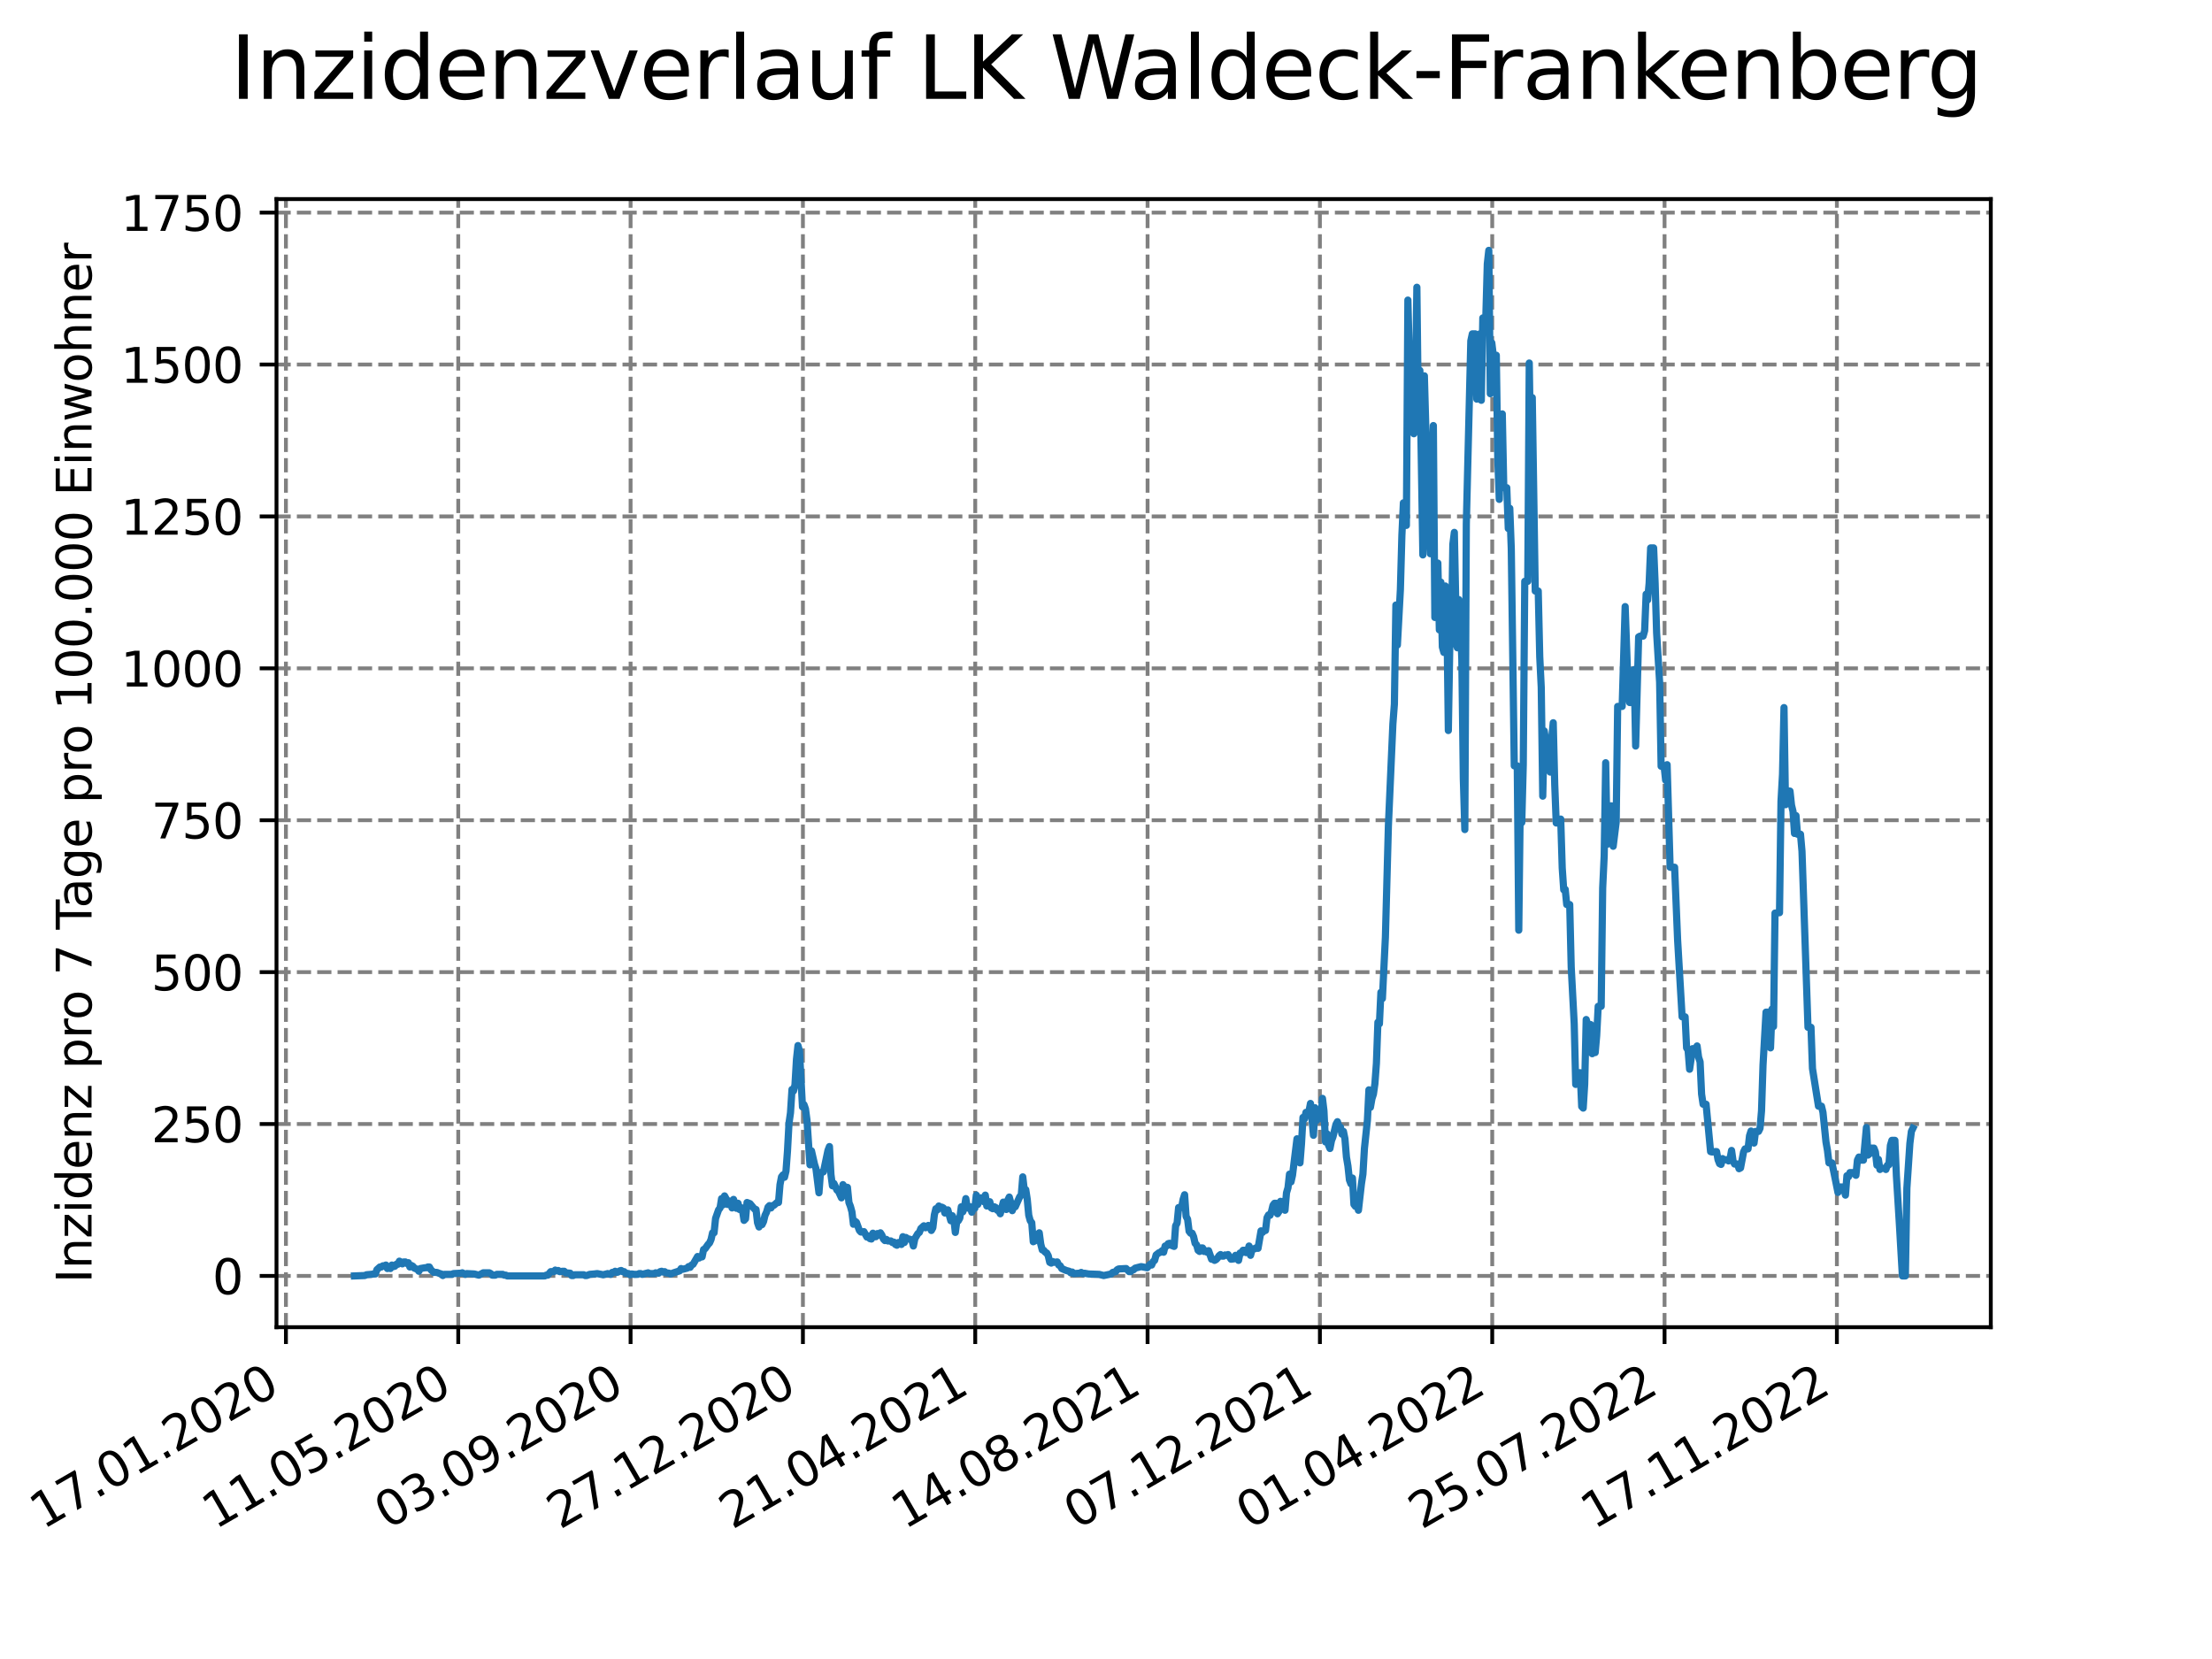 <?xml version="1.0" encoding="utf-8" standalone="no"?>
<!DOCTYPE svg PUBLIC "-//W3C//DTD SVG 1.1//EN"
  "http://www.w3.org/Graphics/SVG/1.1/DTD/svg11.dtd">
<svg xmlns:xlink="http://www.w3.org/1999/xlink" width="460.8pt" height="345.6pt" viewBox="0 0 460.8 345.6" xmlns="http://www.w3.org/2000/svg" version="1.1">
 <defs>
  <style type="text/css">*{stroke-linejoin: round; stroke-linecap: butt}</style>
 </defs>
 <g id="figure_1">
  <g id="patch_1">
   <path d="M 0 345.6 
L 460.8 345.6 
L 460.8 0 
L 0 0 
z
" style="fill: #ffffff"/>
  </g>
  <g id="axes_1">
   <g id="patch_2">
    <path d="M 57.6 276.48 
L 414.72 276.48 
L 414.72 41.472 
L 57.6 41.472 
z
" style="fill: #ffffff"/>
   </g>
   <g id="matplotlib.axis_1">
    <g id="xtick_1">
     <g id="line2d_1">
      <path d="M 59.564 276.48 
L 59.564 41.472 
" clip-path="url(#p9ebee72187)" style="fill: none; stroke-dasharray: 2.96,1.28; stroke-dashoffset: 0; stroke: #808080; stroke-width: 0.8"/>
     </g>
     <g id="line2d_2">
      <defs>
       <path id="mabf6f68193" d="M 0 0 
L 0 3.5 
" style="stroke: #000000; stroke-width: 0.8"/>
      </defs>
      <g>
       <use xlink:href="#mabf6f68193" x="59.564" y="276.48" style="stroke: #000000; stroke-width: 0.8"/>
      </g>
     </g>
     <g id="text_1">
      <!-- 17.01.2020 -->
      <g transform="translate(8.939 318.689) rotate(-30) scale(0.1 -0.1)">
       <defs>
        <path id="DejaVuSans-31" d="M 794 531 
L 1825 531 
L 1825 4091 
L 703 3866 
L 703 4441 
L 1819 4666 
L 2450 4666 
L 2450 531 
L 3481 531 
L 3481 0 
L 794 0 
L 794 531 
z
" transform="scale(0.016)"/>
        <path id="DejaVuSans-37" d="M 525 4666 
L 3525 4666 
L 3525 4397 
L 1831 0 
L 1172 0 
L 2766 4134 
L 525 4134 
L 525 4666 
z
" transform="scale(0.016)"/>
        <path id="DejaVuSans-2e" d="M 684 794 
L 1344 794 
L 1344 0 
L 684 0 
L 684 794 
z
" transform="scale(0.016)"/>
        <path id="DejaVuSans-30" d="M 2034 4250 
Q 1547 4250 1301 3770 
Q 1056 3291 1056 2328 
Q 1056 1369 1301 889 
Q 1547 409 2034 409 
Q 2525 409 2770 889 
Q 3016 1369 3016 2328 
Q 3016 3291 2770 3770 
Q 2525 4250 2034 4250 
z
M 2034 4750 
Q 2819 4750 3233 4129 
Q 3647 3509 3647 2328 
Q 3647 1150 3233 529 
Q 2819 -91 2034 -91 
Q 1250 -91 836 529 
Q 422 1150 422 2328 
Q 422 3509 836 4129 
Q 1250 4750 2034 4750 
z
" transform="scale(0.016)"/>
        <path id="DejaVuSans-32" d="M 1228 531 
L 3431 531 
L 3431 0 
L 469 0 
L 469 531 
Q 828 903 1448 1529 
Q 2069 2156 2228 2338 
Q 2531 2678 2651 2914 
Q 2772 3150 2772 3378 
Q 2772 3750 2511 3984 
Q 2250 4219 1831 4219 
Q 1534 4219 1204 4116 
Q 875 4013 500 3803 
L 500 4441 
Q 881 4594 1212 4672 
Q 1544 4750 1819 4750 
Q 2544 4750 2975 4387 
Q 3406 4025 3406 3419 
Q 3406 3131 3298 2873 
Q 3191 2616 2906 2266 
Q 2828 2175 2409 1742 
Q 1991 1309 1228 531 
z
" transform="scale(0.016)"/>
       </defs>
       <use xlink:href="#DejaVuSans-31"/>
       <use xlink:href="#DejaVuSans-37" x="63.623"/>
       <use xlink:href="#DejaVuSans-2e" x="127.246"/>
       <use xlink:href="#DejaVuSans-30" x="159.033"/>
       <use xlink:href="#DejaVuSans-31" x="222.656"/>
       <use xlink:href="#DejaVuSans-2e" x="286.279"/>
       <use xlink:href="#DejaVuSans-32" x="318.066"/>
       <use xlink:href="#DejaVuSans-30" x="381.689"/>
       <use xlink:href="#DejaVuSans-32" x="445.312"/>
       <use xlink:href="#DejaVuSans-30" x="508.936"/>
      </g>
     </g>
    </g>
    <g id="xtick_2">
     <g id="line2d_3">
      <path d="M 95.463 276.48 
L 95.463 41.472 
" clip-path="url(#p9ebee72187)" style="fill: none; stroke-dasharray: 2.96,1.28; stroke-dashoffset: 0; stroke: #808080; stroke-width: 0.8"/>
     </g>
     <g id="line2d_4">
      <g>
       <use xlink:href="#mabf6f68193" x="95.463" y="276.48" style="stroke: #000000; stroke-width: 0.8"/>
      </g>
     </g>
     <g id="text_2">
      <!-- 11.05.2020 -->
      <g transform="translate(44.838 318.689) rotate(-30) scale(0.1 -0.1)">
       <defs>
        <path id="DejaVuSans-35" d="M 691 4666 
L 3169 4666 
L 3169 4134 
L 1269 4134 
L 1269 2991 
Q 1406 3038 1543 3061 
Q 1681 3084 1819 3084 
Q 2600 3084 3056 2656 
Q 3513 2228 3513 1497 
Q 3513 744 3044 326 
Q 2575 -91 1722 -91 
Q 1428 -91 1123 -41 
Q 819 9 494 109 
L 494 744 
Q 775 591 1075 516 
Q 1375 441 1709 441 
Q 2250 441 2565 725 
Q 2881 1009 2881 1497 
Q 2881 1984 2565 2268 
Q 2250 2553 1709 2553 
Q 1456 2553 1204 2497 
Q 953 2441 691 2322 
L 691 4666 
z
" transform="scale(0.016)"/>
       </defs>
       <use xlink:href="#DejaVuSans-31"/>
       <use xlink:href="#DejaVuSans-31" x="63.623"/>
       <use xlink:href="#DejaVuSans-2e" x="127.246"/>
       <use xlink:href="#DejaVuSans-30" x="159.033"/>
       <use xlink:href="#DejaVuSans-35" x="222.656"/>
       <use xlink:href="#DejaVuSans-2e" x="286.279"/>
       <use xlink:href="#DejaVuSans-32" x="318.066"/>
       <use xlink:href="#DejaVuSans-30" x="381.689"/>
       <use xlink:href="#DejaVuSans-32" x="445.312"/>
       <use xlink:href="#DejaVuSans-30" x="508.936"/>
      </g>
     </g>
    </g>
    <g id="xtick_3">
     <g id="line2d_5">
      <path d="M 131.363 276.48 
L 131.363 41.472 
" clip-path="url(#p9ebee72187)" style="fill: none; stroke-dasharray: 2.96,1.28; stroke-dashoffset: 0; stroke: #808080; stroke-width: 0.8"/>
     </g>
     <g id="line2d_6">
      <g>
       <use xlink:href="#mabf6f68193" x="131.363" y="276.48" style="stroke: #000000; stroke-width: 0.8"/>
      </g>
     </g>
     <g id="text_3">
      <!-- 03.09.2020 -->
      <g transform="translate(80.737 318.689) rotate(-30) scale(0.1 -0.1)">
       <defs>
        <path id="DejaVuSans-33" d="M 2597 2516 
Q 3050 2419 3304 2112 
Q 3559 1806 3559 1356 
Q 3559 666 3084 287 
Q 2609 -91 1734 -91 
Q 1441 -91 1130 -33 
Q 819 25 488 141 
L 488 750 
Q 750 597 1062 519 
Q 1375 441 1716 441 
Q 2309 441 2620 675 
Q 2931 909 2931 1356 
Q 2931 1769 2642 2001 
Q 2353 2234 1838 2234 
L 1294 2234 
L 1294 2753 
L 1863 2753 
Q 2328 2753 2575 2939 
Q 2822 3125 2822 3475 
Q 2822 3834 2567 4026 
Q 2313 4219 1838 4219 
Q 1578 4219 1281 4162 
Q 984 4106 628 3988 
L 628 4550 
Q 988 4650 1302 4700 
Q 1616 4750 1894 4750 
Q 2613 4750 3031 4423 
Q 3450 4097 3450 3541 
Q 3450 3153 3228 2886 
Q 3006 2619 2597 2516 
z
" transform="scale(0.016)"/>
        <path id="DejaVuSans-39" d="M 703 97 
L 703 672 
Q 941 559 1184 500 
Q 1428 441 1663 441 
Q 2288 441 2617 861 
Q 2947 1281 2994 2138 
Q 2813 1869 2534 1725 
Q 2256 1581 1919 1581 
Q 1219 1581 811 2004 
Q 403 2428 403 3163 
Q 403 3881 828 4315 
Q 1253 4750 1959 4750 
Q 2769 4750 3195 4129 
Q 3622 3509 3622 2328 
Q 3622 1225 3098 567 
Q 2575 -91 1691 -91 
Q 1453 -91 1209 -44 
Q 966 3 703 97 
z
M 1959 2075 
Q 2384 2075 2632 2365 
Q 2881 2656 2881 3163 
Q 2881 3666 2632 3958 
Q 2384 4250 1959 4250 
Q 1534 4250 1286 3958 
Q 1038 3666 1038 3163 
Q 1038 2656 1286 2365 
Q 1534 2075 1959 2075 
z
" transform="scale(0.016)"/>
       </defs>
       <use xlink:href="#DejaVuSans-30"/>
       <use xlink:href="#DejaVuSans-33" x="63.623"/>
       <use xlink:href="#DejaVuSans-2e" x="127.246"/>
       <use xlink:href="#DejaVuSans-30" x="159.033"/>
       <use xlink:href="#DejaVuSans-39" x="222.656"/>
       <use xlink:href="#DejaVuSans-2e" x="286.279"/>
       <use xlink:href="#DejaVuSans-32" x="318.066"/>
       <use xlink:href="#DejaVuSans-30" x="381.689"/>
       <use xlink:href="#DejaVuSans-32" x="445.312"/>
       <use xlink:href="#DejaVuSans-30" x="508.936"/>
      </g>
     </g>
    </g>
    <g id="xtick_4">
     <g id="line2d_7">
      <path d="M 167.262 276.48 
L 167.262 41.472 
" clip-path="url(#p9ebee72187)" style="fill: none; stroke-dasharray: 2.96,1.28; stroke-dashoffset: 0; stroke: #808080; stroke-width: 0.8"/>
     </g>
     <g id="line2d_8">
      <g>
       <use xlink:href="#mabf6f68193" x="167.262" y="276.48" style="stroke: #000000; stroke-width: 0.8"/>
      </g>
     </g>
     <g id="text_4">
      <!-- 27.12.2020 -->
      <g transform="translate(116.637 318.689) rotate(-30) scale(0.1 -0.1)">
       <use xlink:href="#DejaVuSans-32"/>
       <use xlink:href="#DejaVuSans-37" x="63.623"/>
       <use xlink:href="#DejaVuSans-2e" x="127.246"/>
       <use xlink:href="#DejaVuSans-31" x="159.033"/>
       <use xlink:href="#DejaVuSans-32" x="222.656"/>
       <use xlink:href="#DejaVuSans-2e" x="286.279"/>
       <use xlink:href="#DejaVuSans-32" x="318.066"/>
       <use xlink:href="#DejaVuSans-30" x="381.689"/>
       <use xlink:href="#DejaVuSans-32" x="445.312"/>
       <use xlink:href="#DejaVuSans-30" x="508.936"/>
      </g>
     </g>
    </g>
    <g id="xtick_5">
     <g id="line2d_9">
      <path d="M 203.161 276.48 
L 203.161 41.472 
" clip-path="url(#p9ebee72187)" style="fill: none; stroke-dasharray: 2.96,1.28; stroke-dashoffset: 0; stroke: #808080; stroke-width: 0.8"/>
     </g>
     <g id="line2d_10">
      <g>
       <use xlink:href="#mabf6f68193" x="203.161" y="276.48" style="stroke: #000000; stroke-width: 0.8"/>
      </g>
     </g>
     <g id="text_5">
      <!-- 21.04.2021 -->
      <g transform="translate(152.536 318.689) rotate(-30) scale(0.1 -0.1)">
       <defs>
        <path id="DejaVuSans-34" d="M 2419 4116 
L 825 1625 
L 2419 1625 
L 2419 4116 
z
M 2253 4666 
L 3047 4666 
L 3047 1625 
L 3713 1625 
L 3713 1100 
L 3047 1100 
L 3047 0 
L 2419 0 
L 2419 1100 
L 313 1100 
L 313 1709 
L 2253 4666 
z
" transform="scale(0.016)"/>
       </defs>
       <use xlink:href="#DejaVuSans-32"/>
       <use xlink:href="#DejaVuSans-31" x="63.623"/>
       <use xlink:href="#DejaVuSans-2e" x="127.246"/>
       <use xlink:href="#DejaVuSans-30" x="159.033"/>
       <use xlink:href="#DejaVuSans-34" x="222.656"/>
       <use xlink:href="#DejaVuSans-2e" x="286.279"/>
       <use xlink:href="#DejaVuSans-32" x="318.066"/>
       <use xlink:href="#DejaVuSans-30" x="381.689"/>
       <use xlink:href="#DejaVuSans-32" x="445.312"/>
       <use xlink:href="#DejaVuSans-31" x="508.936"/>
      </g>
     </g>
    </g>
    <g id="xtick_6">
     <g id="line2d_11">
      <path d="M 239.061 276.48 
L 239.061 41.472 
" clip-path="url(#p9ebee72187)" style="fill: none; stroke-dasharray: 2.96,1.28; stroke-dashoffset: 0; stroke: #808080; stroke-width: 0.8"/>
     </g>
     <g id="line2d_12">
      <g>
       <use xlink:href="#mabf6f68193" x="239.061" y="276.48" style="stroke: #000000; stroke-width: 0.8"/>
      </g>
     </g>
     <g id="text_6">
      <!-- 14.08.2021 -->
      <g transform="translate(188.435 318.689) rotate(-30) scale(0.1 -0.1)">
       <defs>
        <path id="DejaVuSans-38" d="M 2034 2216 
Q 1584 2216 1326 1975 
Q 1069 1734 1069 1313 
Q 1069 891 1326 650 
Q 1584 409 2034 409 
Q 2484 409 2743 651 
Q 3003 894 3003 1313 
Q 3003 1734 2745 1975 
Q 2488 2216 2034 2216 
z
M 1403 2484 
Q 997 2584 770 2862 
Q 544 3141 544 3541 
Q 544 4100 942 4425 
Q 1341 4750 2034 4750 
Q 2731 4750 3128 4425 
Q 3525 4100 3525 3541 
Q 3525 3141 3298 2862 
Q 3072 2584 2669 2484 
Q 3125 2378 3379 2068 
Q 3634 1759 3634 1313 
Q 3634 634 3220 271 
Q 2806 -91 2034 -91 
Q 1263 -91 848 271 
Q 434 634 434 1313 
Q 434 1759 690 2068 
Q 947 2378 1403 2484 
z
M 1172 3481 
Q 1172 3119 1398 2916 
Q 1625 2713 2034 2713 
Q 2441 2713 2670 2916 
Q 2900 3119 2900 3481 
Q 2900 3844 2670 4047 
Q 2441 4250 2034 4250 
Q 1625 4250 1398 4047 
Q 1172 3844 1172 3481 
z
" transform="scale(0.016)"/>
       </defs>
       <use xlink:href="#DejaVuSans-31"/>
       <use xlink:href="#DejaVuSans-34" x="63.623"/>
       <use xlink:href="#DejaVuSans-2e" x="127.246"/>
       <use xlink:href="#DejaVuSans-30" x="159.033"/>
       <use xlink:href="#DejaVuSans-38" x="222.656"/>
       <use xlink:href="#DejaVuSans-2e" x="286.279"/>
       <use xlink:href="#DejaVuSans-32" x="318.066"/>
       <use xlink:href="#DejaVuSans-30" x="381.689"/>
       <use xlink:href="#DejaVuSans-32" x="445.312"/>
       <use xlink:href="#DejaVuSans-31" x="508.936"/>
      </g>
     </g>
    </g>
    <g id="xtick_7">
     <g id="line2d_13">
      <path d="M 274.96 276.48 
L 274.96 41.472 
" clip-path="url(#p9ebee72187)" style="fill: none; stroke-dasharray: 2.96,1.28; stroke-dashoffset: 0; stroke: #808080; stroke-width: 0.8"/>
     </g>
     <g id="line2d_14">
      <g>
       <use xlink:href="#mabf6f68193" x="274.96" y="276.48" style="stroke: #000000; stroke-width: 0.8"/>
      </g>
     </g>
     <g id="text_7">
      <!-- 07.12.2021 -->
      <g transform="translate(224.335 318.689) rotate(-30) scale(0.1 -0.1)">
       <use xlink:href="#DejaVuSans-30"/>
       <use xlink:href="#DejaVuSans-37" x="63.623"/>
       <use xlink:href="#DejaVuSans-2e" x="127.246"/>
       <use xlink:href="#DejaVuSans-31" x="159.033"/>
       <use xlink:href="#DejaVuSans-32" x="222.656"/>
       <use xlink:href="#DejaVuSans-2e" x="286.279"/>
       <use xlink:href="#DejaVuSans-32" x="318.066"/>
       <use xlink:href="#DejaVuSans-30" x="381.689"/>
       <use xlink:href="#DejaVuSans-32" x="445.312"/>
       <use xlink:href="#DejaVuSans-31" x="508.936"/>
      </g>
     </g>
    </g>
    <g id="xtick_8">
     <g id="line2d_15">
      <path d="M 310.859 276.48 
L 310.859 41.472 
" clip-path="url(#p9ebee72187)" style="fill: none; stroke-dasharray: 2.96,1.28; stroke-dashoffset: 0; stroke: #808080; stroke-width: 0.8"/>
     </g>
     <g id="line2d_16">
      <g>
       <use xlink:href="#mabf6f68193" x="310.859" y="276.48" style="stroke: #000000; stroke-width: 0.8"/>
      </g>
     </g>
     <g id="text_8">
      <!-- 01.04.2022 -->
      <g transform="translate(260.234 318.689) rotate(-30) scale(0.1 -0.1)">
       <use xlink:href="#DejaVuSans-30"/>
       <use xlink:href="#DejaVuSans-31" x="63.623"/>
       <use xlink:href="#DejaVuSans-2e" x="127.246"/>
       <use xlink:href="#DejaVuSans-30" x="159.033"/>
       <use xlink:href="#DejaVuSans-34" x="222.656"/>
       <use xlink:href="#DejaVuSans-2e" x="286.279"/>
       <use xlink:href="#DejaVuSans-32" x="318.066"/>
       <use xlink:href="#DejaVuSans-30" x="381.689"/>
       <use xlink:href="#DejaVuSans-32" x="445.312"/>
       <use xlink:href="#DejaVuSans-32" x="508.936"/>
      </g>
     </g>
    </g>
    <g id="xtick_9">
     <g id="line2d_17">
      <path d="M 346.758 276.48 
L 346.758 41.472 
" clip-path="url(#p9ebee72187)" style="fill: none; stroke-dasharray: 2.96,1.28; stroke-dashoffset: 0; stroke: #808080; stroke-width: 0.8"/>
     </g>
     <g id="line2d_18">
      <g>
       <use xlink:href="#mabf6f68193" x="346.758" y="276.48" style="stroke: #000000; stroke-width: 0.8"/>
      </g>
     </g>
     <g id="text_9">
      <!-- 25.07.2022 -->
      <g transform="translate(296.133 318.689) rotate(-30) scale(0.1 -0.1)">
       <use xlink:href="#DejaVuSans-32"/>
       <use xlink:href="#DejaVuSans-35" x="63.623"/>
       <use xlink:href="#DejaVuSans-2e" x="127.246"/>
       <use xlink:href="#DejaVuSans-30" x="159.033"/>
       <use xlink:href="#DejaVuSans-37" x="222.656"/>
       <use xlink:href="#DejaVuSans-2e" x="286.279"/>
       <use xlink:href="#DejaVuSans-32" x="318.066"/>
       <use xlink:href="#DejaVuSans-30" x="381.689"/>
       <use xlink:href="#DejaVuSans-32" x="445.312"/>
       <use xlink:href="#DejaVuSans-32" x="508.936"/>
      </g>
     </g>
    </g>
    <g id="xtick_10">
     <g id="line2d_19">
      <path d="M 382.658 276.48 
L 382.658 41.472 
" clip-path="url(#p9ebee72187)" style="fill: none; stroke-dasharray: 2.96,1.28; stroke-dashoffset: 0; stroke: #808080; stroke-width: 0.8"/>
     </g>
     <g id="line2d_20">
      <g>
       <use xlink:href="#mabf6f68193" x="382.658" y="276.48" style="stroke: #000000; stroke-width: 0.8"/>
      </g>
     </g>
     <g id="text_10">
      <!-- 17.11.2022 -->
      <g transform="translate(332.033 318.689) rotate(-30) scale(0.1 -0.1)">
       <use xlink:href="#DejaVuSans-31"/>
       <use xlink:href="#DejaVuSans-37" x="63.623"/>
       <use xlink:href="#DejaVuSans-2e" x="127.246"/>
       <use xlink:href="#DejaVuSans-31" x="159.033"/>
       <use xlink:href="#DejaVuSans-31" x="222.656"/>
       <use xlink:href="#DejaVuSans-2e" x="286.279"/>
       <use xlink:href="#DejaVuSans-32" x="318.066"/>
       <use xlink:href="#DejaVuSans-30" x="381.689"/>
       <use xlink:href="#DejaVuSans-32" x="445.312"/>
       <use xlink:href="#DejaVuSans-32" x="508.936"/>
      </g>
     </g>
    </g>
   </g>
   <g id="matplotlib.axis_2">
    <g id="ytick_1">
     <g id="line2d_21">
      <path d="M 57.6 265.798 
L 414.72 265.798 
" clip-path="url(#p9ebee72187)" style="fill: none; stroke-dasharray: 2.96,1.28; stroke-dashoffset: 0; stroke: #808080; stroke-width: 0.8"/>
     </g>
     <g id="line2d_22">
      <defs>
       <path id="mc750cfa203" d="M 0 0 
L -3.5 0 
" style="stroke: #000000; stroke-width: 0.8"/>
      </defs>
      <g>
       <use xlink:href="#mc750cfa203" x="57.6" y="265.798" style="stroke: #000000; stroke-width: 0.8"/>
      </g>
     </g>
     <g id="text_11">
      <!-- 0 -->
      <g transform="translate(44.237 269.597) scale(0.1 -0.1)">
       <use xlink:href="#DejaVuSans-30"/>
      </g>
     </g>
    </g>
    <g id="ytick_2">
     <g id="line2d_23">
      <path d="M 57.6 234.155 
L 414.72 234.155 
" clip-path="url(#p9ebee72187)" style="fill: none; stroke-dasharray: 2.96,1.28; stroke-dashoffset: 0; stroke: #808080; stroke-width: 0.8"/>
     </g>
     <g id="line2d_24">
      <g>
       <use xlink:href="#mc750cfa203" x="57.6" y="234.155" style="stroke: #000000; stroke-width: 0.8"/>
      </g>
     </g>
     <g id="text_12">
      <!-- 250 -->
      <g transform="translate(31.512 237.954) scale(0.1 -0.1)">
       <use xlink:href="#DejaVuSans-32"/>
       <use xlink:href="#DejaVuSans-35" x="63.623"/>
       <use xlink:href="#DejaVuSans-30" x="127.246"/>
      </g>
     </g>
    </g>
    <g id="ytick_3">
     <g id="line2d_25">
      <path d="M 57.6 202.512 
L 414.72 202.512 
" clip-path="url(#p9ebee72187)" style="fill: none; stroke-dasharray: 2.96,1.28; stroke-dashoffset: 0; stroke: #808080; stroke-width: 0.8"/>
     </g>
     <g id="line2d_26">
      <g>
       <use xlink:href="#mc750cfa203" x="57.6" y="202.512" style="stroke: #000000; stroke-width: 0.8"/>
      </g>
     </g>
     <g id="text_13">
      <!-- 500 -->
      <g transform="translate(31.512 206.311) scale(0.1 -0.1)">
       <use xlink:href="#DejaVuSans-35"/>
       <use xlink:href="#DejaVuSans-30" x="63.623"/>
       <use xlink:href="#DejaVuSans-30" x="127.246"/>
      </g>
     </g>
    </g>
    <g id="ytick_4">
     <g id="line2d_27">
      <path d="M 57.6 170.868 
L 414.72 170.868 
" clip-path="url(#p9ebee72187)" style="fill: none; stroke-dasharray: 2.96,1.28; stroke-dashoffset: 0; stroke: #808080; stroke-width: 0.8"/>
     </g>
     <g id="line2d_28">
      <g>
       <use xlink:href="#mc750cfa203" x="57.6" y="170.868" style="stroke: #000000; stroke-width: 0.8"/>
      </g>
     </g>
     <g id="text_14">
      <!-- 750 -->
      <g transform="translate(31.512 174.668) scale(0.1 -0.1)">
       <use xlink:href="#DejaVuSans-37"/>
       <use xlink:href="#DejaVuSans-35" x="63.623"/>
       <use xlink:href="#DejaVuSans-30" x="127.246"/>
      </g>
     </g>
    </g>
    <g id="ytick_5">
     <g id="line2d_29">
      <path d="M 57.6 139.225 
L 414.72 139.225 
" clip-path="url(#p9ebee72187)" style="fill: none; stroke-dasharray: 2.96,1.28; stroke-dashoffset: 0; stroke: #808080; stroke-width: 0.8"/>
     </g>
     <g id="line2d_30">
      <g>
       <use xlink:href="#mc750cfa203" x="57.6" y="139.225" style="stroke: #000000; stroke-width: 0.8"/>
      </g>
     </g>
     <g id="text_15">
      <!-- 1000 -->
      <g transform="translate(25.15 143.025) scale(0.1 -0.1)">
       <use xlink:href="#DejaVuSans-31"/>
       <use xlink:href="#DejaVuSans-30" x="63.623"/>
       <use xlink:href="#DejaVuSans-30" x="127.246"/>
       <use xlink:href="#DejaVuSans-30" x="190.869"/>
      </g>
     </g>
    </g>
    <g id="ytick_6">
     <g id="line2d_31">
      <path d="M 57.6 107.582 
L 414.72 107.582 
" clip-path="url(#p9ebee72187)" style="fill: none; stroke-dasharray: 2.96,1.28; stroke-dashoffset: 0; stroke: #808080; stroke-width: 0.8"/>
     </g>
     <g id="line2d_32">
      <g>
       <use xlink:href="#mc750cfa203" x="57.6" y="107.582" style="stroke: #000000; stroke-width: 0.8"/>
      </g>
     </g>
     <g id="text_16">
      <!-- 1250 -->
      <g transform="translate(25.15 111.381) scale(0.1 -0.1)">
       <use xlink:href="#DejaVuSans-31"/>
       <use xlink:href="#DejaVuSans-32" x="63.623"/>
       <use xlink:href="#DejaVuSans-35" x="127.246"/>
       <use xlink:href="#DejaVuSans-30" x="190.869"/>
      </g>
     </g>
    </g>
    <g id="ytick_7">
     <g id="line2d_33">
      <path d="M 57.6 75.939 
L 414.72 75.939 
" clip-path="url(#p9ebee72187)" style="fill: none; stroke-dasharray: 2.96,1.28; stroke-dashoffset: 0; stroke: #808080; stroke-width: 0.8"/>
     </g>
     <g id="line2d_34">
      <g>
       <use xlink:href="#mc750cfa203" x="57.6" y="75.939" style="stroke: #000000; stroke-width: 0.8"/>
      </g>
     </g>
     <g id="text_17">
      <!-- 1500 -->
      <g transform="translate(25.15 79.738) scale(0.1 -0.1)">
       <use xlink:href="#DejaVuSans-31"/>
       <use xlink:href="#DejaVuSans-35" x="63.623"/>
       <use xlink:href="#DejaVuSans-30" x="127.246"/>
       <use xlink:href="#DejaVuSans-30" x="190.869"/>
      </g>
     </g>
    </g>
    <g id="ytick_8">
     <g id="line2d_35">
      <path d="M 57.6 44.296 
L 414.72 44.296 
" clip-path="url(#p9ebee72187)" style="fill: none; stroke-dasharray: 2.96,1.28; stroke-dashoffset: 0; stroke: #808080; stroke-width: 0.8"/>
     </g>
     <g id="line2d_36">
      <g>
       <use xlink:href="#mc750cfa203" x="57.6" y="44.296" style="stroke: #000000; stroke-width: 0.8"/>
      </g>
     </g>
     <g id="text_18">
      <!-- 1750 -->
      <g transform="translate(25.15 48.095) scale(0.1 -0.1)">
       <use xlink:href="#DejaVuSans-31"/>
       <use xlink:href="#DejaVuSans-37" x="63.623"/>
       <use xlink:href="#DejaVuSans-35" x="127.246"/>
       <use xlink:href="#DejaVuSans-30" x="190.869"/>
      </g>
     </g>
    </g>
    <g id="text_19">
     <!-- Inzidenz pro 7 Tage pro 100.000 Einwohner -->
     <g transform="translate(19.07 267.301) rotate(-90) scale(0.1 -0.1)">
      <defs>
       <path id="DejaVuSans-49" d="M 628 4666 
L 1259 4666 
L 1259 0 
L 628 0 
L 628 4666 
z
" transform="scale(0.016)"/>
       <path id="DejaVuSans-6e" d="M 3513 2113 
L 3513 0 
L 2938 0 
L 2938 2094 
Q 2938 2591 2744 2837 
Q 2550 3084 2163 3084 
Q 1697 3084 1428 2787 
Q 1159 2491 1159 1978 
L 1159 0 
L 581 0 
L 581 3500 
L 1159 3500 
L 1159 2956 
Q 1366 3272 1645 3428 
Q 1925 3584 2291 3584 
Q 2894 3584 3203 3211 
Q 3513 2838 3513 2113 
z
" transform="scale(0.016)"/>
       <path id="DejaVuSans-7a" d="M 353 3500 
L 3084 3500 
L 3084 2975 
L 922 459 
L 3084 459 
L 3084 0 
L 275 0 
L 275 525 
L 2438 3041 
L 353 3041 
L 353 3500 
z
" transform="scale(0.016)"/>
       <path id="DejaVuSans-69" d="M 603 3500 
L 1178 3500 
L 1178 0 
L 603 0 
L 603 3500 
z
M 603 4863 
L 1178 4863 
L 1178 4134 
L 603 4134 
L 603 4863 
z
" transform="scale(0.016)"/>
       <path id="DejaVuSans-64" d="M 2906 2969 
L 2906 4863 
L 3481 4863 
L 3481 0 
L 2906 0 
L 2906 525 
Q 2725 213 2448 61 
Q 2172 -91 1784 -91 
Q 1150 -91 751 415 
Q 353 922 353 1747 
Q 353 2572 751 3078 
Q 1150 3584 1784 3584 
Q 2172 3584 2448 3432 
Q 2725 3281 2906 2969 
z
M 947 1747 
Q 947 1113 1208 752 
Q 1469 391 1925 391 
Q 2381 391 2643 752 
Q 2906 1113 2906 1747 
Q 2906 2381 2643 2742 
Q 2381 3103 1925 3103 
Q 1469 3103 1208 2742 
Q 947 2381 947 1747 
z
" transform="scale(0.016)"/>
       <path id="DejaVuSans-65" d="M 3597 1894 
L 3597 1613 
L 953 1613 
Q 991 1019 1311 708 
Q 1631 397 2203 397 
Q 2534 397 2845 478 
Q 3156 559 3463 722 
L 3463 178 
Q 3153 47 2828 -22 
Q 2503 -91 2169 -91 
Q 1331 -91 842 396 
Q 353 884 353 1716 
Q 353 2575 817 3079 
Q 1281 3584 2069 3584 
Q 2775 3584 3186 3129 
Q 3597 2675 3597 1894 
z
M 3022 2063 
Q 3016 2534 2758 2815 
Q 2500 3097 2075 3097 
Q 1594 3097 1305 2825 
Q 1016 2553 972 2059 
L 3022 2063 
z
" transform="scale(0.016)"/>
       <path id="DejaVuSans-20" transform="scale(0.016)"/>
       <path id="DejaVuSans-70" d="M 1159 525 
L 1159 -1331 
L 581 -1331 
L 581 3500 
L 1159 3500 
L 1159 2969 
Q 1341 3281 1617 3432 
Q 1894 3584 2278 3584 
Q 2916 3584 3314 3078 
Q 3713 2572 3713 1747 
Q 3713 922 3314 415 
Q 2916 -91 2278 -91 
Q 1894 -91 1617 61 
Q 1341 213 1159 525 
z
M 3116 1747 
Q 3116 2381 2855 2742 
Q 2594 3103 2138 3103 
Q 1681 3103 1420 2742 
Q 1159 2381 1159 1747 
Q 1159 1113 1420 752 
Q 1681 391 2138 391 
Q 2594 391 2855 752 
Q 3116 1113 3116 1747 
z
" transform="scale(0.016)"/>
       <path id="DejaVuSans-72" d="M 2631 2963 
Q 2534 3019 2420 3045 
Q 2306 3072 2169 3072 
Q 1681 3072 1420 2755 
Q 1159 2438 1159 1844 
L 1159 0 
L 581 0 
L 581 3500 
L 1159 3500 
L 1159 2956 
Q 1341 3275 1631 3429 
Q 1922 3584 2338 3584 
Q 2397 3584 2469 3576 
Q 2541 3569 2628 3553 
L 2631 2963 
z
" transform="scale(0.016)"/>
       <path id="DejaVuSans-6f" d="M 1959 3097 
Q 1497 3097 1228 2736 
Q 959 2375 959 1747 
Q 959 1119 1226 758 
Q 1494 397 1959 397 
Q 2419 397 2687 759 
Q 2956 1122 2956 1747 
Q 2956 2369 2687 2733 
Q 2419 3097 1959 3097 
z
M 1959 3584 
Q 2709 3584 3137 3096 
Q 3566 2609 3566 1747 
Q 3566 888 3137 398 
Q 2709 -91 1959 -91 
Q 1206 -91 779 398 
Q 353 888 353 1747 
Q 353 2609 779 3096 
Q 1206 3584 1959 3584 
z
" transform="scale(0.016)"/>
       <path id="DejaVuSans-54" d="M -19 4666 
L 3928 4666 
L 3928 4134 
L 2272 4134 
L 2272 0 
L 1638 0 
L 1638 4134 
L -19 4134 
L -19 4666 
z
" transform="scale(0.016)"/>
       <path id="DejaVuSans-61" d="M 2194 1759 
Q 1497 1759 1228 1600 
Q 959 1441 959 1056 
Q 959 750 1161 570 
Q 1363 391 1709 391 
Q 2188 391 2477 730 
Q 2766 1069 2766 1631 
L 2766 1759 
L 2194 1759 
z
M 3341 1997 
L 3341 0 
L 2766 0 
L 2766 531 
Q 2569 213 2275 61 
Q 1981 -91 1556 -91 
Q 1019 -91 701 211 
Q 384 513 384 1019 
Q 384 1609 779 1909 
Q 1175 2209 1959 2209 
L 2766 2209 
L 2766 2266 
Q 2766 2663 2505 2880 
Q 2244 3097 1772 3097 
Q 1472 3097 1187 3025 
Q 903 2953 641 2809 
L 641 3341 
Q 956 3463 1253 3523 
Q 1550 3584 1831 3584 
Q 2591 3584 2966 3190 
Q 3341 2797 3341 1997 
z
" transform="scale(0.016)"/>
       <path id="DejaVuSans-67" d="M 2906 1791 
Q 2906 2416 2648 2759 
Q 2391 3103 1925 3103 
Q 1463 3103 1205 2759 
Q 947 2416 947 1791 
Q 947 1169 1205 825 
Q 1463 481 1925 481 
Q 2391 481 2648 825 
Q 2906 1169 2906 1791 
z
M 3481 434 
Q 3481 -459 3084 -895 
Q 2688 -1331 1869 -1331 
Q 1566 -1331 1297 -1286 
Q 1028 -1241 775 -1147 
L 775 -588 
Q 1028 -725 1275 -790 
Q 1522 -856 1778 -856 
Q 2344 -856 2625 -561 
Q 2906 -266 2906 331 
L 2906 616 
Q 2728 306 2450 153 
Q 2172 0 1784 0 
Q 1141 0 747 490 
Q 353 981 353 1791 
Q 353 2603 747 3093 
Q 1141 3584 1784 3584 
Q 2172 3584 2450 3431 
Q 2728 3278 2906 2969 
L 2906 3500 
L 3481 3500 
L 3481 434 
z
" transform="scale(0.016)"/>
       <path id="DejaVuSans-45" d="M 628 4666 
L 3578 4666 
L 3578 4134 
L 1259 4134 
L 1259 2753 
L 3481 2753 
L 3481 2222 
L 1259 2222 
L 1259 531 
L 3634 531 
L 3634 0 
L 628 0 
L 628 4666 
z
" transform="scale(0.016)"/>
       <path id="DejaVuSans-77" d="M 269 3500 
L 844 3500 
L 1563 769 
L 2278 3500 
L 2956 3500 
L 3675 769 
L 4391 3500 
L 4966 3500 
L 4050 0 
L 3372 0 
L 2619 2869 
L 1863 0 
L 1184 0 
L 269 3500 
z
" transform="scale(0.016)"/>
       <path id="DejaVuSans-68" d="M 3513 2113 
L 3513 0 
L 2938 0 
L 2938 2094 
Q 2938 2591 2744 2837 
Q 2550 3084 2163 3084 
Q 1697 3084 1428 2787 
Q 1159 2491 1159 1978 
L 1159 0 
L 581 0 
L 581 4863 
L 1159 4863 
L 1159 2956 
Q 1366 3272 1645 3428 
Q 1925 3584 2291 3584 
Q 2894 3584 3203 3211 
Q 3513 2838 3513 2113 
z
" transform="scale(0.016)"/>
      </defs>
      <use xlink:href="#DejaVuSans-49"/>
      <use xlink:href="#DejaVuSans-6e" x="29.492"/>
      <use xlink:href="#DejaVuSans-7a" x="92.871"/>
      <use xlink:href="#DejaVuSans-69" x="145.361"/>
      <use xlink:href="#DejaVuSans-64" x="173.145"/>
      <use xlink:href="#DejaVuSans-65" x="236.621"/>
      <use xlink:href="#DejaVuSans-6e" x="298.145"/>
      <use xlink:href="#DejaVuSans-7a" x="361.523"/>
      <use xlink:href="#DejaVuSans-20" x="414.014"/>
      <use xlink:href="#DejaVuSans-70" x="445.801"/>
      <use xlink:href="#DejaVuSans-72" x="509.277"/>
      <use xlink:href="#DejaVuSans-6f" x="548.141"/>
      <use xlink:href="#DejaVuSans-20" x="609.322"/>
      <use xlink:href="#DejaVuSans-37" x="641.109"/>
      <use xlink:href="#DejaVuSans-20" x="704.732"/>
      <use xlink:href="#DejaVuSans-54" x="736.52"/>
      <use xlink:href="#DejaVuSans-61" x="781.104"/>
      <use xlink:href="#DejaVuSans-67" x="842.383"/>
      <use xlink:href="#DejaVuSans-65" x="905.859"/>
      <use xlink:href="#DejaVuSans-20" x="967.383"/>
      <use xlink:href="#DejaVuSans-70" x="999.17"/>
      <use xlink:href="#DejaVuSans-72" x="1062.646"/>
      <use xlink:href="#DejaVuSans-6f" x="1101.51"/>
      <use xlink:href="#DejaVuSans-20" x="1162.691"/>
      <use xlink:href="#DejaVuSans-31" x="1194.479"/>
      <use xlink:href="#DejaVuSans-30" x="1258.102"/>
      <use xlink:href="#DejaVuSans-30" x="1321.725"/>
      <use xlink:href="#DejaVuSans-2e" x="1385.348"/>
      <use xlink:href="#DejaVuSans-30" x="1417.135"/>
      <use xlink:href="#DejaVuSans-30" x="1480.758"/>
      <use xlink:href="#DejaVuSans-30" x="1544.381"/>
      <use xlink:href="#DejaVuSans-20" x="1608.004"/>
      <use xlink:href="#DejaVuSans-45" x="1639.791"/>
      <use xlink:href="#DejaVuSans-69" x="1702.975"/>
      <use xlink:href="#DejaVuSans-6e" x="1730.758"/>
      <use xlink:href="#DejaVuSans-77" x="1794.137"/>
      <use xlink:href="#DejaVuSans-6f" x="1875.924"/>
      <use xlink:href="#DejaVuSans-68" x="1937.105"/>
      <use xlink:href="#DejaVuSans-6e" x="2000.484"/>
      <use xlink:href="#DejaVuSans-65" x="2063.863"/>
      <use xlink:href="#DejaVuSans-72" x="2125.387"/>
     </g>
    </g>
   </g>
   <g id="line2d_37">
    <path d="M 73.833 265.798 
L 76.018 265.717 
L 76.33 265.555 
L 77.267 265.474 
L 77.891 265.393 
L 78.203 265.393 
L 78.515 264.503 
L 79.14 263.937 
L 79.452 263.937 
L 79.764 263.694 
L 80.076 263.694 
L 80.388 263.532 
L 80.7 264.26 
L 81.013 264.179 
L 81.325 264.26 
L 81.637 263.532 
L 81.949 263.856 
L 82.261 263.775 
L 82.573 263.37 
L 82.886 263.37 
L 83.198 262.723 
L 83.51 262.884 
L 83.822 263.289 
L 84.134 262.884 
L 84.446 262.884 
L 84.759 263.208 
L 85.071 263.046 
L 85.383 263.937 
L 85.695 263.613 
L 86.007 263.775 
L 86.319 264.179 
L 86.944 264.422 
L 87.256 264.827 
L 87.568 264.26 
L 88.505 264.098 
L 88.817 264.098 
L 89.129 263.937 
L 89.441 263.937 
L 89.753 264.503 
L 90.378 265.069 
L 91.002 265.069 
L 91.626 265.312 
L 91.938 265.393 
L 92.251 265.717 
L 92.563 265.474 
L 94.124 265.474 
L 94.436 265.312 
L 95.997 265.231 
L 96.309 265.15 
L 96.933 265.474 
L 97.245 265.312 
L 98.806 265.393 
L 99.743 265.636 
L 100.679 265.15 
L 101.928 265.15 
L 102.24 265.312 
L 102.552 265.636 
L 103.177 265.636 
L 103.489 265.474 
L 104.737 265.474 
L 105.05 265.636 
L 105.362 265.636 
L 105.674 265.798 
L 113.478 265.798 
L 113.79 265.636 
L 114.102 265.636 
L 114.727 264.908 
L 115.351 264.908 
L 115.663 264.584 
L 115.975 264.746 
L 116.288 264.665 
L 116.6 264.908 
L 117.224 264.827 
L 117.536 264.827 
L 117.848 265.15 
L 118.785 265.231 
L 119.097 265.717 
L 119.409 265.717 
L 119.721 265.555 
L 121.594 265.555 
L 121.907 265.717 
L 122.219 265.717 
L 122.843 265.474 
L 123.78 265.393 
L 124.404 265.312 
L 125.653 265.555 
L 126.589 265.312 
L 127.213 265.474 
L 127.526 265.069 
L 127.838 265.069 
L 128.15 264.827 
L 128.462 265.069 
L 128.774 264.989 
L 129.086 264.746 
L 129.399 264.665 
L 129.711 264.908 
L 130.023 264.908 
L 130.335 265.231 
L 130.959 265.312 
L 131.272 265.555 
L 131.584 265.393 
L 132.208 265.474 
L 132.832 265.474 
L 133.145 265.312 
L 133.457 265.312 
L 133.769 265.474 
L 135.018 265.15 
L 135.33 265.312 
L 136.266 265.312 
L 136.578 265.15 
L 137.203 265.231 
L 137.515 264.908 
L 137.827 264.827 
L 138.139 264.989 
L 138.451 264.908 
L 138.764 265.15 
L 139.388 265.231 
L 139.7 265.393 
L 140.324 265.15 
L 141.573 264.746 
L 141.885 264.26 
L 142.197 264.422 
L 143.134 264.179 
L 143.446 263.856 
L 143.758 264.017 
L 144.07 263.532 
L 144.383 263.37 
L 145.319 261.752 
L 145.631 262.075 
L 145.943 261.752 
L 146.256 261.832 
L 146.568 260.295 
L 146.88 260.133 
L 147.504 259.243 
L 147.817 258.919 
L 148.129 258.191 
L 148.441 256.815 
L 148.753 256.815 
L 149.065 253.821 
L 149.69 252.04 
L 150.002 251.636 
L 150.314 249.694 
L 150.626 250.988 
L 150.938 249.127 
L 151.25 249.694 
L 151.563 250.908 
L 151.875 250.179 
L 152.187 250.26 
L 152.499 251.636 
L 152.811 249.855 
L 153.436 251.717 
L 153.748 250.665 
L 154.06 251.96 
L 154.372 251.555 
L 154.684 252.202 
L 154.996 254.225 
L 155.309 253.902 
L 155.621 250.503 
L 156.245 250.746 
L 157.182 251.879 
L 157.494 251.96 
L 157.806 254.711 
L 158.118 255.601 
L 158.43 254.792 
L 158.742 255.116 
L 159.055 254.468 
L 159.367 253.173 
L 159.679 252.526 
L 159.991 251.474 
L 160.303 251.15 
L 160.615 251.636 
L 160.928 251.15 
L 161.24 251.069 
L 161.864 250.503 
L 162.176 250.503 
L 162.488 246.78 
L 162.801 245.162 
L 163.113 244.757 
L 163.425 245.243 
L 163.737 243.948 
L 164.049 239.74 
L 164.361 233.994 
L 164.674 231.809 
L 164.986 226.954 
L 165.298 227.277 
L 165.61 225.982 
L 165.922 220.641 
L 166.234 217.809 
L 166.547 218.942 
L 167.171 230.595 
L 167.483 230.11 
L 167.795 231 
L 168.107 233.347 
L 168.732 242.653 
L 169.044 239.74 
L 169.668 242.491 
L 169.98 243.462 
L 170.605 248.48 
L 170.917 244.272 
L 171.229 244.272 
L 171.541 244.11 
L 172.478 239.659 
L 172.79 238.85 
L 173.102 244.676 
L 173.414 247.023 
L 173.726 246.538 
L 174.351 247.913 
L 174.663 248.156 
L 175.287 249.532 
L 175.599 246.78 
L 175.912 247.266 
L 176.536 247.347 
L 176.848 250.503 
L 177.16 251.312 
L 177.472 252.445 
L 177.785 255.035 
L 178.097 254.387 
L 178.409 254.63 
L 179.033 256.33 
L 179.345 256.653 
L 179.97 256.572 
L 180.594 257.705 
L 180.906 257.462 
L 181.218 258.029 
L 181.531 258.11 
L 181.843 256.896 
L 182.155 257.624 
L 182.467 257.624 
L 182.779 256.977 
L 183.091 257.301 
L 183.404 256.815 
L 183.716 257.301 
L 184.028 258.11 
L 184.34 258.434 
L 184.652 258.191 
L 184.964 258.515 
L 185.589 258.515 
L 185.901 258.838 
L 186.213 258.757 
L 186.525 259.243 
L 186.837 259.405 
L 187.15 258.838 
L 187.774 259.243 
L 188.086 257.624 
L 188.398 258.838 
L 188.71 257.786 
L 189.023 258.029 
L 189.959 258.272 
L 190.271 259.567 
L 190.583 258.029 
L 191.208 256.977 
L 191.52 256.734 
L 191.832 255.925 
L 192.457 255.358 
L 192.769 255.763 
L 193.081 255.682 
L 193.393 255.277 
L 193.705 255.439 
L 194.017 256.33 
L 194.33 255.763 
L 194.642 253.092 
L 194.954 251.798 
L 195.266 252.04 
L 195.578 251.231 
L 195.89 251.474 
L 196.203 251.474 
L 196.515 251.636 
L 196.827 252.688 
L 197.139 252.202 
L 197.451 252.04 
L 198.076 254.306 
L 198.388 253.254 
L 198.7 253.902 
L 199.012 256.734 
L 199.324 254.387 
L 199.636 254.306 
L 199.949 253.74 
L 200.261 251.393 
L 200.573 252.445 
L 200.885 251.636 
L 201.197 249.694 
L 201.509 251.555 
L 201.822 251.717 
L 202.134 251.393 
L 202.446 252.526 
L 202.758 251.555 
L 203.07 251.717 
L 203.382 248.965 
L 203.695 250.908 
L 204.007 249.694 
L 204.319 249.532 
L 204.631 249.775 
L 204.943 250.341 
L 205.255 248.965 
L 205.568 251.231 
L 205.88 250.341 
L 206.192 250.341 
L 206.504 251.636 
L 206.816 251.798 
L 207.128 251.393 
L 207.441 251.555 
L 207.753 252.121 
L 208.065 252.202 
L 208.377 252.85 
L 209.001 250.422 
L 209.626 251.96 
L 209.938 250.017 
L 210.25 249.37 
L 210.562 250.503 
L 210.874 252.202 
L 211.187 251.312 
L 211.499 251.393 
L 212.435 249.289 
L 212.747 248.965 
L 213.06 245.162 
L 213.372 247.832 
L 213.684 247.832 
L 213.996 249.855 
L 214.308 253.173 
L 214.62 254.306 
L 214.933 254.711 
L 215.245 258.676 
L 215.869 258.353 
L 216.181 257.139 
L 216.493 256.815 
L 216.806 259.162 
L 217.118 260.376 
L 217.43 260.457 
L 217.742 260.861 
L 218.054 261.023 
L 218.366 261.59 
L 218.679 262.965 
L 218.991 263.127 
L 219.303 262.804 
L 219.615 262.965 
L 220.239 262.884 
L 220.552 263.532 
L 220.864 263.694 
L 221.176 264.26 
L 222.112 264.665 
L 222.737 264.827 
L 223.049 265.15 
L 223.361 264.989 
L 223.673 265.312 
L 224.922 265.231 
L 225.234 265.069 
L 225.546 265.312 
L 225.858 265.231 
L 226.795 265.393 
L 228.98 265.474 
L 229.917 265.717 
L 231.477 265.393 
L 231.79 265.069 
L 232.414 264.908 
L 232.726 264.503 
L 233.038 264.341 
L 234.599 264.26 
L 235.223 264.908 
L 235.536 264.908 
L 235.848 264.584 
L 236.16 264.503 
L 236.472 264.179 
L 237.721 263.856 
L 238.97 264.098 
L 239.594 263.37 
L 239.906 263.532 
L 240.218 262.804 
L 240.53 262.561 
L 240.843 261.428 
L 241.467 260.942 
L 241.779 260.861 
L 242.091 260.538 
L 242.403 260.861 
L 242.716 259.567 
L 243.028 259.567 
L 243.34 259.081 
L 243.652 259 
L 243.964 259.405 
L 244.589 259.647 
L 244.901 255.358 
L 245.213 254.792 
L 245.525 251.555 
L 246.149 251.555 
L 246.462 249.855 
L 246.774 248.884 
L 247.086 253.416 
L 247.398 253.983 
L 247.71 256.491 
L 248.022 256.896 
L 248.335 256.896 
L 248.647 257.624 
L 248.959 259 
L 249.271 259.324 
L 249.583 260.457 
L 249.895 260.7 
L 250.208 259.971 
L 250.52 259.971 
L 250.832 260.7 
L 251.144 260.538 
L 251.456 260.861 
L 251.768 260.538 
L 252.393 262.318 
L 252.705 262.318 
L 253.017 262.561 
L 253.329 262.399 
L 253.641 262.075 
L 253.954 261.59 
L 254.266 261.347 
L 254.578 261.671 
L 254.89 261.671 
L 255.202 261.428 
L 255.514 261.509 
L 255.827 261.347 
L 256.451 262.318 
L 257.075 262.237 
L 257.387 261.509 
L 257.7 261.59 
L 258.012 262.561 
L 258.324 261.023 
L 258.636 261.023 
L 258.948 260.457 
L 259.26 260.457 
L 259.573 260.942 
L 259.885 260.7 
L 260.197 259.567 
L 260.509 261.509 
L 260.821 260.376 
L 261.133 260.133 
L 261.446 260.133 
L 261.758 259.89 
L 262.07 260.052 
L 262.694 256.41 
L 263.006 256.734 
L 263.319 256.33 
L 263.631 256.33 
L 263.943 253.659 
L 264.255 253.092 
L 264.567 253.173 
L 264.879 252.364 
L 265.192 251.069 
L 265.504 250.665 
L 265.816 250.665 
L 266.128 252.85 
L 266.44 252.364 
L 266.752 250.26 
L 267.065 251.15 
L 267.377 250.26 
L 267.689 252.121 
L 268.001 248.48 
L 268.313 247.428 
L 268.625 244.595 
L 268.938 246.214 
L 269.25 244.838 
L 270.186 237.231 
L 270.811 242.248 
L 271.123 238.283 
L 271.435 232.78 
L 271.747 233.104 
L 272.059 231.728 
L 272.371 231.89 
L 272.684 231.485 
L 272.996 229.867 
L 273.62 236.503 
L 273.932 230.757 
L 274.244 233.428 
L 274.557 232.942 
L 274.869 231.728 
L 275.181 233.023 
L 275.493 228.815 
L 275.805 231.404 
L 276.117 237.878 
L 276.43 236.179 
L 276.742 238.526 
L 277.054 239.254 
L 277.366 237.636 
L 277.678 236.826 
L 278.303 234.237 
L 278.615 233.67 
L 278.927 234.722 
L 279.239 234.803 
L 279.551 236.26 
L 279.863 235.693 
L 280.176 237.231 
L 280.488 241.035 
L 280.8 242.896 
L 281.112 245.809 
L 281.424 246.618 
L 281.737 245.405 
L 282.049 250.908 
L 282.361 251.312 
L 282.673 250.746 
L 282.985 252.121 
L 283.61 246.618 
L 283.922 244.595 
L 284.234 239.254 
L 284.858 233.347 
L 285.17 227.034 
L 285.483 230.676 
L 285.795 228.896 
L 286.107 227.925 
L 286.419 225.74 
L 286.731 221.532 
L 287.043 212.953 
L 287.356 213.277 
L 287.668 206.722 
L 287.98 208.017 
L 288.604 195.231 
L 289.229 172.005 
L 289.853 157.843 
L 290.165 150.803 
L 290.477 146.675 
L 290.789 126.039 
L 291.102 134.375 
L 291.726 122.802 
L 292.038 111.554 
L 292.35 104.756 
L 292.662 106.212 
L 292.975 109.45 
L 293.287 62.513 
L 293.599 74.813 
L 293.911 76.027 
L 294.223 80.721 
L 294.535 90.351 
L 294.848 82.259 
L 295.16 59.842 
L 295.472 86.709 
L 295.784 77.16 
L 296.408 115.6 
L 296.721 78.293 
L 297.033 89.461 
L 297.345 107.831 
L 297.657 109.126 
L 297.969 115.357 
L 298.281 97.877 
L 298.594 88.652 
L 298.906 128.629 
L 299.218 119.484 
L 299.53 117.299 
L 299.842 131.219 
L 300.154 121.265 
L 300.467 134.779 
L 300.779 135.912 
L 301.091 122.074 
L 301.403 127.658 
L 301.715 152.178 
L 302.027 133.808 
L 302.34 134.294 
L 302.652 113.415 
L 302.964 110.906 
L 303.276 126.282 
L 303.588 134.941 
L 303.9 124.906 
L 304.213 129.519 
L 304.525 137.369 
L 304.837 162.213 
L 305.149 172.814 
L 305.461 109.126 
L 306.398 71.01 
L 306.71 69.553 
L 307.334 69.553 
L 307.646 83.149 
L 307.959 81.53 
L 308.271 69.553 
L 308.583 83.391 
L 308.895 66.235 
L 309.519 66.235 
L 309.832 54.987 
L 310.144 52.154 
L 310.456 82.016 
L 310.768 71.414 
L 311.08 74.004 
L 311.705 74.004 
L 312.017 95.611 
L 312.329 104.028 
L 312.641 86.871 
L 312.953 86.224 
L 313.265 101.6 
L 313.89 101.6 
L 314.202 110.097 
L 314.514 105.889 
L 314.826 114.305 
L 315.451 159.542 
L 316.075 159.542 
L 316.387 193.774 
L 316.699 167.23 
L 317.011 171.358 
L 317.324 159.3 
L 317.636 121.103 
L 318.26 121.103 
L 318.572 75.623 
L 318.884 96.097 
L 319.197 82.825 
L 319.821 123.126 
L 320.445 123.126 
L 320.757 136.802 
L 321.07 143.196 
L 321.382 165.855 
L 321.694 152.259 
L 322.006 154.363 
L 322.63 154.363 
L 322.943 160.837 
L 323.255 153.797 
L 323.567 150.56 
L 323.879 163.427 
L 324.191 171.439 
L 324.816 171.439 
L 325.128 170.629 
L 325.44 180.826 
L 325.752 185.358 
L 326.064 185.277 
L 326.377 188.433 
L 327.001 188.433 
L 327.313 201.462 
L 327.937 213.277 
L 328.25 225.901 
L 328.562 223.474 
L 329.186 223.474 
L 329.498 230.514 
L 329.81 230.838 
L 330.123 225.821 
L 330.435 212.387 
L 330.747 213.439 
L 331.371 213.439 
L 331.683 219.508 
L 331.996 216.757 
L 332.308 219.266 
L 332.62 215.705 
L 332.932 209.635 
L 333.556 209.635 
L 333.869 184.953 
L 334.181 178.317 
L 334.493 158.895 
L 334.805 175.889 
L 335.117 167.878 
L 335.742 167.878 
L 336.054 176.294 
L 336.678 171.277 
L 336.99 147.161 
L 337.927 147.161 
L 338.551 126.363 
L 339.175 143.924 
L 339.488 146.352 
L 340.112 146.352 
L 340.424 139.473 
L 340.736 155.415 
L 341.361 132.675 
L 341.673 132.513 
L 342.297 132.513 
L 342.609 131.38 
L 342.921 123.773 
L 343.234 124.987 
L 343.546 121.507 
L 343.858 114.143 
L 344.482 114.143 
L 344.794 121.507 
L 345.107 131.866 
L 345.731 142.143 
L 346.043 159.623 
L 346.667 159.623 
L 346.98 162.537 
L 347.292 159.3 
L 347.916 180.664 
L 348.853 180.664 
L 349.477 195.797 
L 350.413 211.82 
L 351.038 211.82 
L 351.35 218.294 
L 351.662 218.78 
L 351.974 222.745 
L 352.599 218.456 
L 353.223 218.456 
L 353.535 217.89 
L 353.847 220.237 
L 354.159 221.208 
L 354.472 227.925 
L 354.784 230.029 
L 355.408 230.029 
L 356.345 239.902 
L 356.657 239.983 
L 357.281 239.902 
L 357.593 239.902 
L 357.905 241.601 
L 358.218 242.41 
L 358.53 242.572 
L 358.842 241.358 
L 359.154 241.601 
L 359.778 241.601 
L 360.091 241.844 
L 360.403 241.358 
L 360.715 239.659 
L 361.027 241.844 
L 361.339 242.491 
L 361.964 242.491 
L 362.276 243.462 
L 362.588 243.3 
L 363.212 239.983 
L 363.524 239.335 
L 364.149 239.335 
L 364.461 236.584 
L 364.773 235.613 
L 365.085 237.393 
L 365.397 238.121 
L 365.71 235.693 
L 366.334 235.693 
L 366.646 235.046 
L 366.958 231.404 
L 367.27 221.855 
L 367.895 210.849 
L 368.519 210.849 
L 368.831 218.294 
L 369.143 210.202 
L 369.456 213.844 
L 369.768 190.213 
L 370.704 190.132 
L 371.017 166.907 
L 371.329 161.323 
L 371.641 147.404 
L 371.953 167.635 
L 372.265 164.722 
L 372.89 164.803 
L 373.202 167.716 
L 373.514 169.011 
L 373.826 173.624 
L 374.138 169.901 
L 374.45 173.785 
L 375.075 173.785 
L 375.387 177.346 
L 376.636 214.005 
L 377.26 214.005 
L 377.572 222.584 
L 378.509 228.491 
L 378.821 230.433 
L 379.445 230.433 
L 379.757 231.728 
L 380.382 237.878 
L 380.694 239.659 
L 381.006 242.248 
L 381.63 242.248 
L 382.879 248.399 
L 383.191 247.266 
L 383.815 247.266 
L 384.128 247.67 
L 384.44 248.965 
L 384.752 244.919 
L 385.064 245.162 
L 385.376 244.272 
L 386.001 244.272 
L 386.625 244.838 
L 386.937 241.682 
L 387.249 241.035 
L 387.561 241.682 
L 388.186 241.682 
L 388.81 234.884 
L 389.122 240.63 
L 389.434 240.387 
L 389.747 239.173 
L 390.371 239.173 
L 390.683 239.983 
L 390.995 242.734 
L 391.307 241.52 
L 391.62 243.624 
L 391.932 243.381 
L 392.556 243.381 
L 392.868 243.624 
L 393.18 242.734 
L 393.493 242.653 
L 393.805 238.607 
L 394.117 237.555 
L 394.741 237.555 
L 395.053 244.919 
L 395.678 255.035 
L 396.302 265.798 
L 396.926 265.798 
L 397.239 247.509 
L 397.863 238.202 
L 398.175 235.693 
L 398.487 235.046 
L 398.487 235.046 
" clip-path="url(#p9ebee72187)" style="fill: none; stroke: #1f77b4; stroke-width: 1.5; stroke-linecap: square"/>
   </g>
   <g id="patch_3">
    <path d="M 57.6 276.48 
L 57.6 41.472 
" style="fill: none; stroke: #000000; stroke-width: 0.8; stroke-linejoin: miter; stroke-linecap: square"/>
   </g>
   <g id="patch_4">
    <path d="M 414.72 276.48 
L 414.72 41.472 
" style="fill: none; stroke: #000000; stroke-width: 0.8; stroke-linejoin: miter; stroke-linecap: square"/>
   </g>
   <g id="patch_5">
    <path d="M 57.6 276.48 
L 414.72 276.48 
" style="fill: none; stroke: #000000; stroke-width: 0.8; stroke-linejoin: miter; stroke-linecap: square"/>
   </g>
   <g id="patch_6">
    <path d="M 57.6 41.472 
L 414.72 41.472 
" style="fill: none; stroke: #000000; stroke-width: 0.8; stroke-linejoin: miter; stroke-linecap: square"/>
   </g>
  </g>
  <g id="text_20">
   <!-- Inzidenzverlauf LK Waldeck-Frankenberg -->
   <g transform="translate(47.973 20.589) scale(0.18 -0.18)">
    <defs>
     <path id="DejaVuSans-76" d="M 191 3500 
L 800 3500 
L 1894 563 
L 2988 3500 
L 3597 3500 
L 2284 0 
L 1503 0 
L 191 3500 
z
" transform="scale(0.016)"/>
     <path id="DejaVuSans-6c" d="M 603 4863 
L 1178 4863 
L 1178 0 
L 603 0 
L 603 4863 
z
" transform="scale(0.016)"/>
     <path id="DejaVuSans-75" d="M 544 1381 
L 544 3500 
L 1119 3500 
L 1119 1403 
Q 1119 906 1312 657 
Q 1506 409 1894 409 
Q 2359 409 2629 706 
Q 2900 1003 2900 1516 
L 2900 3500 
L 3475 3500 
L 3475 0 
L 2900 0 
L 2900 538 
Q 2691 219 2414 64 
Q 2138 -91 1772 -91 
Q 1169 -91 856 284 
Q 544 659 544 1381 
z
M 1991 3584 
L 1991 3584 
z
" transform="scale(0.016)"/>
     <path id="DejaVuSans-66" d="M 2375 4863 
L 2375 4384 
L 1825 4384 
Q 1516 4384 1395 4259 
Q 1275 4134 1275 3809 
L 1275 3500 
L 2222 3500 
L 2222 3053 
L 1275 3053 
L 1275 0 
L 697 0 
L 697 3053 
L 147 3053 
L 147 3500 
L 697 3500 
L 697 3744 
Q 697 4328 969 4595 
Q 1241 4863 1831 4863 
L 2375 4863 
z
" transform="scale(0.016)"/>
     <path id="DejaVuSans-4c" d="M 628 4666 
L 1259 4666 
L 1259 531 
L 3531 531 
L 3531 0 
L 628 0 
L 628 4666 
z
" transform="scale(0.016)"/>
     <path id="DejaVuSans-4b" d="M 628 4666 
L 1259 4666 
L 1259 2694 
L 3353 4666 
L 4166 4666 
L 1850 2491 
L 4331 0 
L 3500 0 
L 1259 2247 
L 1259 0 
L 628 0 
L 628 4666 
z
" transform="scale(0.016)"/>
     <path id="DejaVuSans-57" d="M 213 4666 
L 850 4666 
L 1831 722 
L 2809 4666 
L 3519 4666 
L 4500 722 
L 5478 4666 
L 6119 4666 
L 4947 0 
L 4153 0 
L 3169 4050 
L 2175 0 
L 1381 0 
L 213 4666 
z
" transform="scale(0.016)"/>
     <path id="DejaVuSans-63" d="M 3122 3366 
L 3122 2828 
Q 2878 2963 2633 3030 
Q 2388 3097 2138 3097 
Q 1578 3097 1268 2742 
Q 959 2388 959 1747 
Q 959 1106 1268 751 
Q 1578 397 2138 397 
Q 2388 397 2633 464 
Q 2878 531 3122 666 
L 3122 134 
Q 2881 22 2623 -34 
Q 2366 -91 2075 -91 
Q 1284 -91 818 406 
Q 353 903 353 1747 
Q 353 2603 823 3093 
Q 1294 3584 2113 3584 
Q 2378 3584 2631 3529 
Q 2884 3475 3122 3366 
z
" transform="scale(0.016)"/>
     <path id="DejaVuSans-6b" d="M 581 4863 
L 1159 4863 
L 1159 1991 
L 2875 3500 
L 3609 3500 
L 1753 1863 
L 3688 0 
L 2938 0 
L 1159 1709 
L 1159 0 
L 581 0 
L 581 4863 
z
" transform="scale(0.016)"/>
     <path id="DejaVuSans-2d" d="M 313 2009 
L 1997 2009 
L 1997 1497 
L 313 1497 
L 313 2009 
z
" transform="scale(0.016)"/>
     <path id="DejaVuSans-46" d="M 628 4666 
L 3309 4666 
L 3309 4134 
L 1259 4134 
L 1259 2759 
L 3109 2759 
L 3109 2228 
L 1259 2228 
L 1259 0 
L 628 0 
L 628 4666 
z
" transform="scale(0.016)"/>
     <path id="DejaVuSans-62" d="M 3116 1747 
Q 3116 2381 2855 2742 
Q 2594 3103 2138 3103 
Q 1681 3103 1420 2742 
Q 1159 2381 1159 1747 
Q 1159 1113 1420 752 
Q 1681 391 2138 391 
Q 2594 391 2855 752 
Q 3116 1113 3116 1747 
z
M 1159 2969 
Q 1341 3281 1617 3432 
Q 1894 3584 2278 3584 
Q 2916 3584 3314 3078 
Q 3713 2572 3713 1747 
Q 3713 922 3314 415 
Q 2916 -91 2278 -91 
Q 1894 -91 1617 61 
Q 1341 213 1159 525 
L 1159 0 
L 581 0 
L 581 4863 
L 1159 4863 
L 1159 2969 
z
" transform="scale(0.016)"/>
    </defs>
    <use xlink:href="#DejaVuSans-49"/>
    <use xlink:href="#DejaVuSans-6e" x="29.492"/>
    <use xlink:href="#DejaVuSans-7a" x="92.871"/>
    <use xlink:href="#DejaVuSans-69" x="145.361"/>
    <use xlink:href="#DejaVuSans-64" x="173.145"/>
    <use xlink:href="#DejaVuSans-65" x="236.621"/>
    <use xlink:href="#DejaVuSans-6e" x="298.145"/>
    <use xlink:href="#DejaVuSans-7a" x="361.523"/>
    <use xlink:href="#DejaVuSans-76" x="414.014"/>
    <use xlink:href="#DejaVuSans-65" x="473.193"/>
    <use xlink:href="#DejaVuSans-72" x="534.717"/>
    <use xlink:href="#DejaVuSans-6c" x="575.83"/>
    <use xlink:href="#DejaVuSans-61" x="603.613"/>
    <use xlink:href="#DejaVuSans-75" x="664.893"/>
    <use xlink:href="#DejaVuSans-66" x="728.271"/>
    <use xlink:href="#DejaVuSans-20" x="763.477"/>
    <use xlink:href="#DejaVuSans-4c" x="795.264"/>
    <use xlink:href="#DejaVuSans-4b" x="850.977"/>
    <use xlink:href="#DejaVuSans-20" x="916.553"/>
    <use xlink:href="#DejaVuSans-57" x="948.34"/>
    <use xlink:href="#DejaVuSans-61" x="1040.842"/>
    <use xlink:href="#DejaVuSans-6c" x="1102.121"/>
    <use xlink:href="#DejaVuSans-64" x="1129.904"/>
    <use xlink:href="#DejaVuSans-65" x="1193.381"/>
    <use xlink:href="#DejaVuSans-63" x="1254.904"/>
    <use xlink:href="#DejaVuSans-6b" x="1309.885"/>
    <use xlink:href="#DejaVuSans-2d" x="1367.795"/>
    <use xlink:href="#DejaVuSans-46" x="1403.879"/>
    <use xlink:href="#DejaVuSans-72" x="1454.148"/>
    <use xlink:href="#DejaVuSans-61" x="1495.262"/>
    <use xlink:href="#DejaVuSans-6e" x="1556.541"/>
    <use xlink:href="#DejaVuSans-6b" x="1619.92"/>
    <use xlink:href="#DejaVuSans-65" x="1674.205"/>
    <use xlink:href="#DejaVuSans-6e" x="1735.729"/>
    <use xlink:href="#DejaVuSans-62" x="1799.107"/>
    <use xlink:href="#DejaVuSans-65" x="1862.584"/>
    <use xlink:href="#DejaVuSans-72" x="1924.107"/>
    <use xlink:href="#DejaVuSans-67" x="1963.471"/>
   </g>
  </g>
 </g>
 <defs>
  <clipPath id="p9ebee72187">
   <rect x="57.6" y="41.472" width="357.12" height="235.008"/>
  </clipPath>
 </defs>
</svg>
